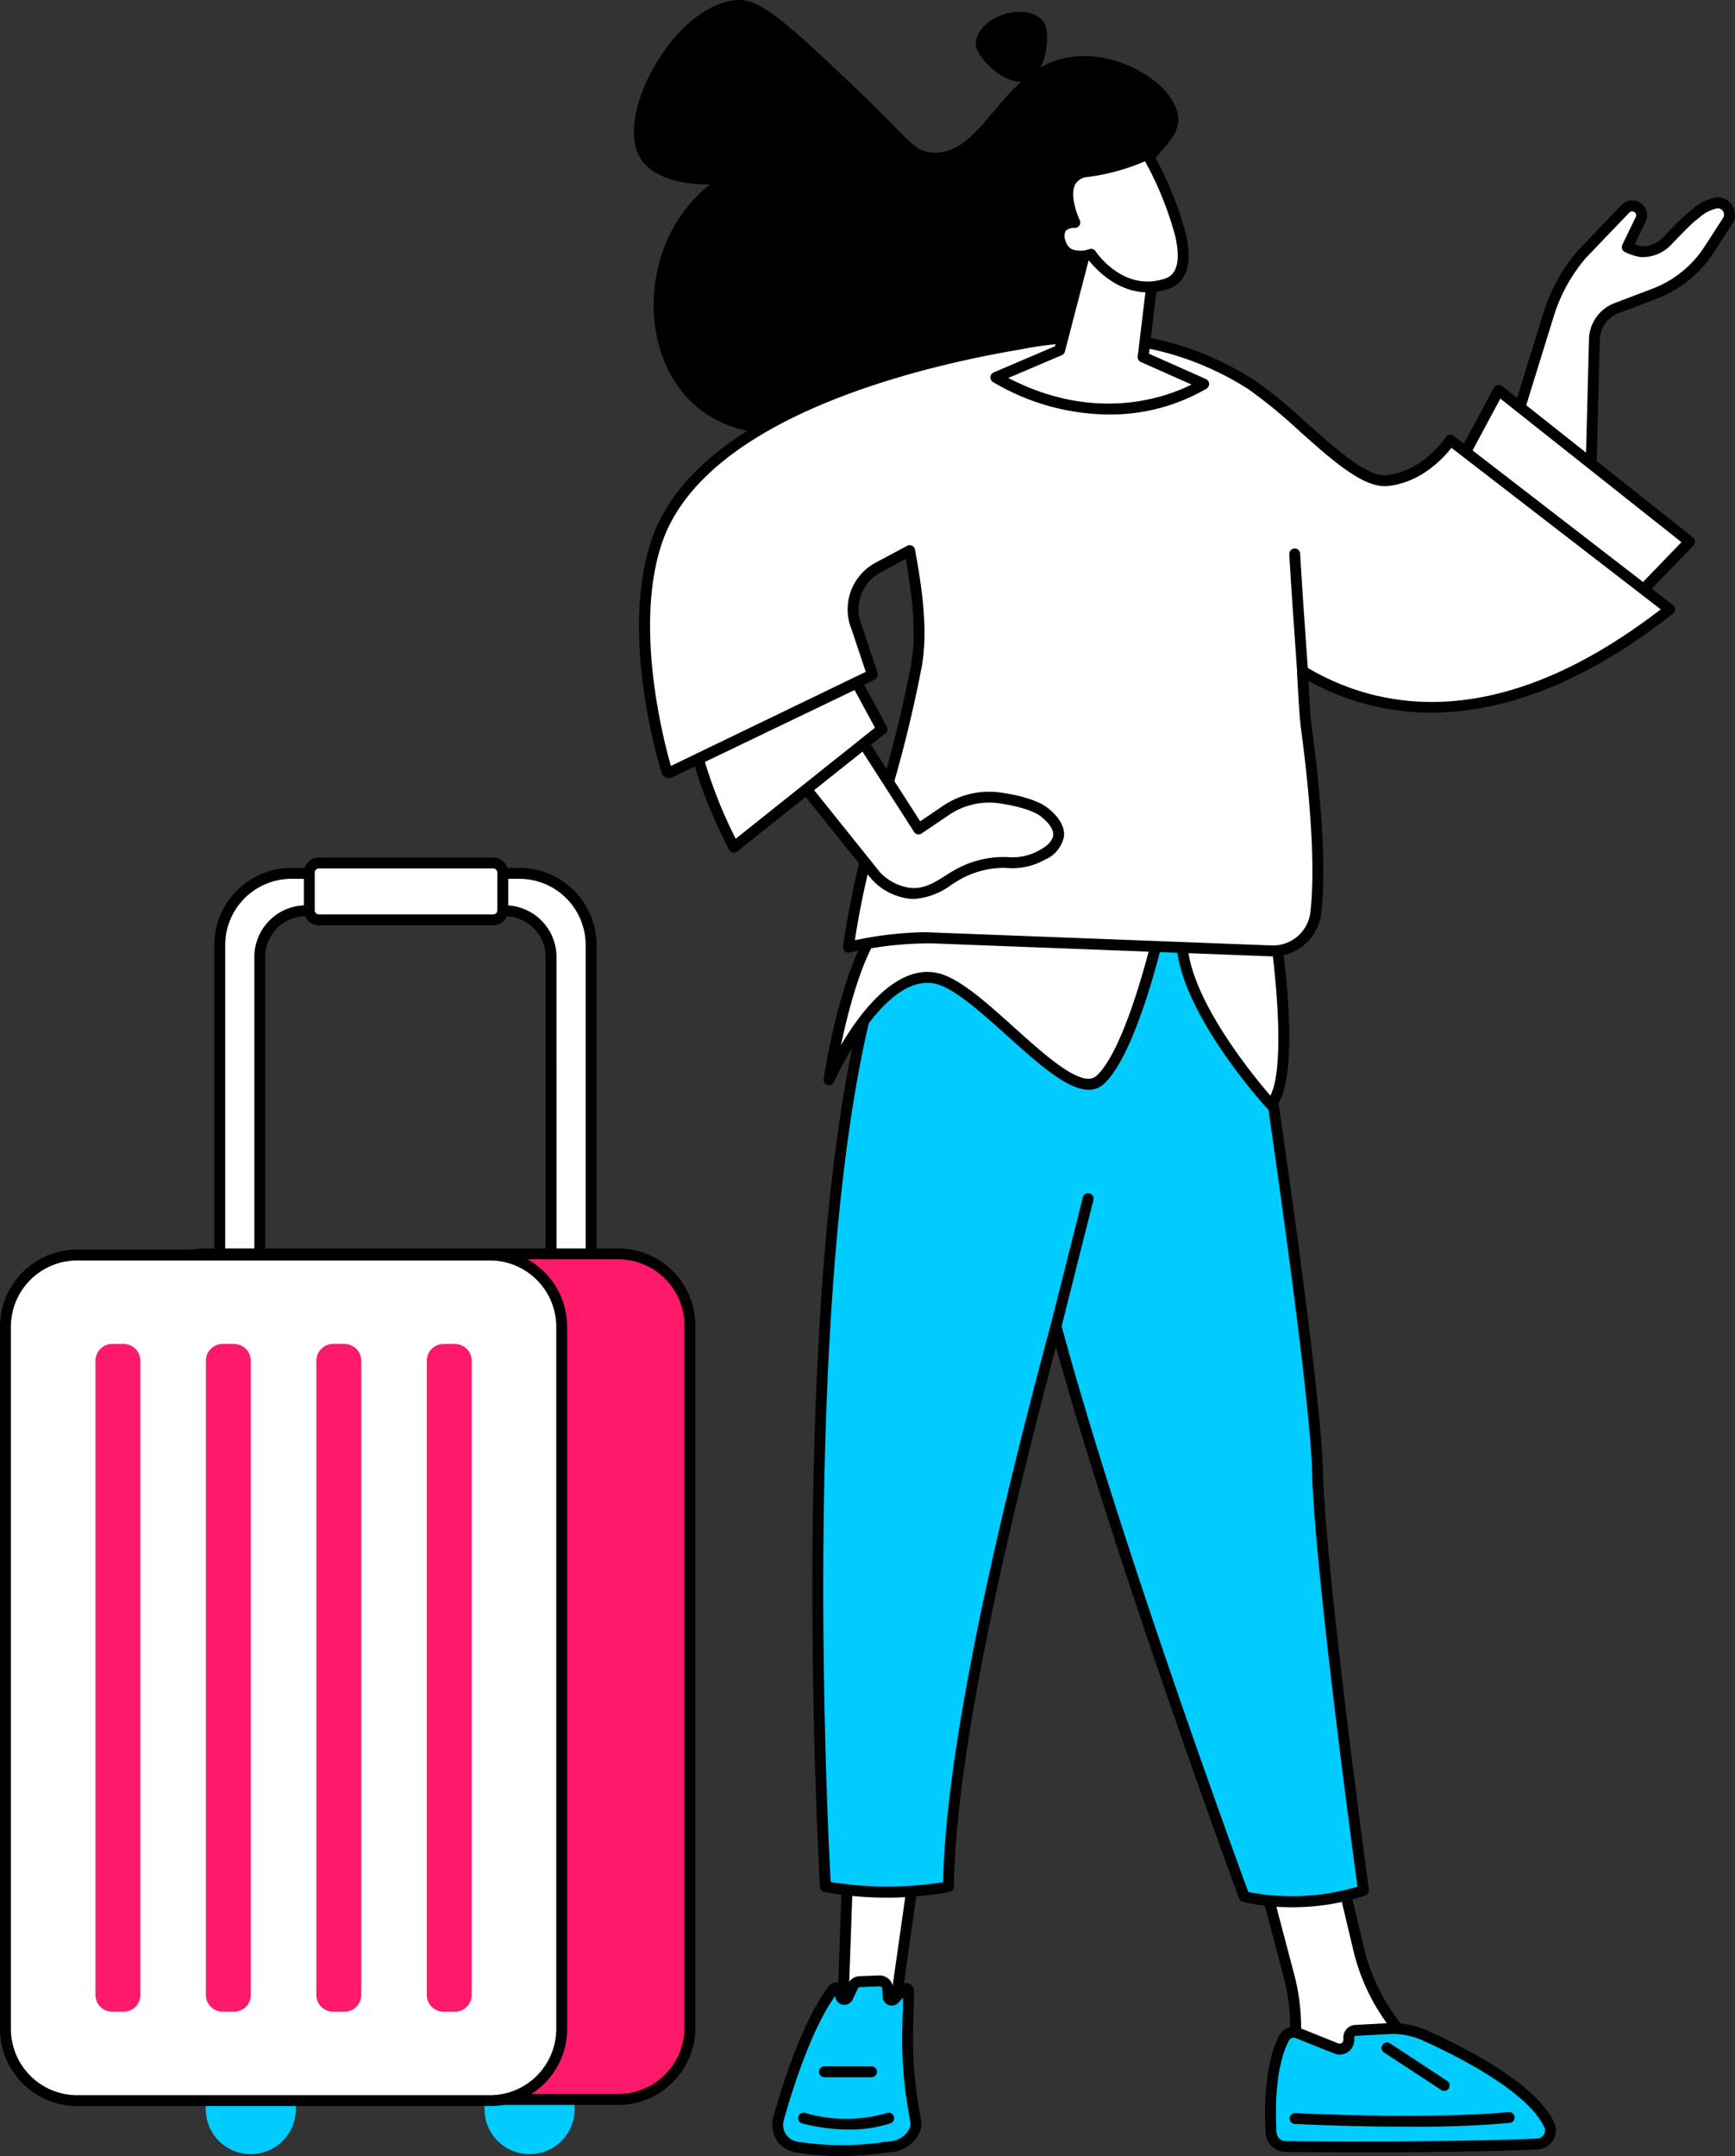 <svg id="Raggruppa_2009" data-name="Raggruppa 2009" xmlns="http://www.w3.org/2000/svg" xmlns:xlink="http://www.w3.org/1999/xlink" width="209.105" height="259.799" viewBox="0 0 209.105 259.799">
  <rect x="0" y="0" width="209.105" height="259.799" fill="#333333" stroke="none"/>
  <defs>
    <clipPath id="clip-path">
      <rect id="Rettangolo_368" data-name="Rettangolo 368" width="209.105" height="259.799" fill="none"/>
    </clipPath>
  </defs>
  <g id="Raggruppa_2009-2" data-name="Raggruppa 2009" clip-path="url(#clip-path)">
    <path id="Tracciato_4270" data-name="Tracciato 4270" d="M60.611,249.469v40.858h4.826V250.9A5.564,5.564,0,0,1,71,245.334H94.975a5.565,5.565,0,0,1,5.564,5.564v39.429h4.826V249.469a8.641,8.641,0,0,0-8.64-8.64H69.251a8.641,8.641,0,0,0-8.64,8.64" transform="translate(-34.125 -135.592)" fill="#fff"/>
    <path id="Tracciato_4271" data-name="Tracciato 4271" d="M104.521,290.138H99.695a.656.656,0,0,1-.655-.655V250.054a4.915,4.915,0,0,0-4.909-4.909H70.157a4.915,4.915,0,0,0-4.909,4.909v39.429a.656.656,0,0,1-.655.655H59.766a.656.656,0,0,1-.655-.655V248.625a9.306,9.306,0,0,1,9.3-9.3H95.88a9.306,9.306,0,0,1,9.3,9.3v40.858a.656.656,0,0,1-.655.655m-4.171-1.311h3.515v-40.2a7.994,7.994,0,0,0-7.985-7.985H68.407a7.994,7.994,0,0,0-7.985,7.985v40.2h3.515V250.054a6.227,6.227,0,0,1,6.22-6.22H94.13a6.227,6.227,0,0,1,6.22,6.22Z" transform="translate(-33.281 -134.747)"/>
    <path id="Tracciato_4272" data-name="Tracciato 4272" d="M107.461,244.827h-21a1.161,1.161,0,0,1-1.161-1.161v-4.529a1.161,1.161,0,0,1,1.161-1.161h21a1.161,1.161,0,0,1,1.161,1.161v4.529a1.161,1.161,0,0,1-1.161,1.161" transform="translate(-48.023 -133.985)" fill="#fff"/>
    <path id="Tracciato_4273" data-name="Tracciato 4273" d="M106.616,244.637h-21a1.819,1.819,0,0,1-1.817-1.817v-4.529a1.819,1.819,0,0,1,1.817-1.817h21a1.819,1.819,0,0,1,1.817,1.817v4.529a1.819,1.819,0,0,1-1.817,1.817m-21-6.852a.506.506,0,0,0-.506.506v4.529a.506.506,0,0,0,.506.506h21a.507.507,0,0,0,.506-.506v-4.529a.507.507,0,0,0-.506-.506Z" transform="translate(-47.178 -133.14)"/>
    <path id="Tracciato_4274" data-name="Tracciato 4274" d="M144.5,574.581a5.433,5.433,0,1,1-5.433-5.433,5.433,5.433,0,0,1,5.433,5.433" transform="translate(-75.24 -320.442)" fill="#0cf"/>
    <path id="Tracciato_4275" data-name="Tracciato 4275" d="M67.607,574.581a5.433,5.433,0,1,1-5.433-5.433,5.433,5.433,0,0,1,5.433,5.433" transform="translate(-31.947 -320.442)" fill="#0cf"/>
    <path id="Tracciato_4276" data-name="Tracciato 4276" d="M95.256,447.644H45.5A8.643,8.643,0,0,1,36.857,439V354.394a8.644,8.644,0,0,1,8.643-8.643H95.256a8.643,8.643,0,0,1,8.643,8.643V439a8.643,8.643,0,0,1-8.643,8.643" transform="translate(-20.751 -194.665)" fill="#fe196a"/>
    <path id="Tracciato_4277" data-name="Tracciato 4277" d="M94.412,447.456H44.656a9.309,9.309,0,0,1-9.3-9.3V353.551a9.309,9.309,0,0,1,9.3-9.3H94.412a9.309,9.309,0,0,1,9.3,9.3v84.606a9.309,9.309,0,0,1-9.3,9.3M44.656,345.563a8,8,0,0,0-7.988,7.988v84.606a8,8,0,0,0,7.988,7.988H94.412a8,8,0,0,0,7.988-7.988V353.551a8,8,0,0,0-7.988-7.988Z" transform="translate(-19.907 -193.821)"/>
    <path id="Tracciato_4278" data-name="Tracciato 4278" d="M59.9,447.969H10.143A8.643,8.643,0,0,1,1.5,439.326V354.719a8.644,8.644,0,0,1,8.643-8.643H59.9a8.644,8.644,0,0,1,8.643,8.643v84.606a8.643,8.643,0,0,1-8.643,8.643" transform="translate(-0.845 -194.848)" fill="#fff"/>
    <path id="Tracciato_4279" data-name="Tracciato 4279" d="M59.054,447.78H9.3a9.309,9.309,0,0,1-9.3-9.3V353.875a9.309,9.309,0,0,1,9.3-9.3H59.054a9.309,9.309,0,0,1,9.3,9.3v84.606a9.309,9.309,0,0,1-9.3,9.3M9.3,345.887a8,8,0,0,0-7.988,7.988v84.606A8,8,0,0,0,9.3,446.469H59.054a8,8,0,0,0,7.988-7.988V353.875a8,8,0,0,0-7.988-7.988Z" transform="translate(0 -194.003)"/>
    <path id="Tracciato_4280" data-name="Tracciato 4280" d="M29.713,451.059H28.353a2.027,2.027,0,0,1-2.027-2.027v-76.41a2.027,2.027,0,0,1,2.027-2.027h1.359a2.027,2.027,0,0,1,2.027,2.027v76.41a2.027,2.027,0,0,1-2.027,2.027" transform="translate(-14.822 -208.653)" fill="#fe196a"/>
    <path id="Tracciato_4281" data-name="Tracciato 4281" d="M60.173,451.059H58.813a2.027,2.027,0,0,1-2.027-2.027v-76.41a2.027,2.027,0,0,1,2.027-2.027h1.359a2.027,2.027,0,0,1,2.027,2.027v76.41a2.027,2.027,0,0,1-2.027,2.027" transform="translate(-31.972 -208.653)" fill="#fe196a"/>
    <path id="Tracciato_4282" data-name="Tracciato 4282" d="M90.633,451.059H89.273a2.027,2.027,0,0,1-2.027-2.027v-76.41a2.027,2.027,0,0,1,2.027-2.027h1.359a2.027,2.027,0,0,1,2.027,2.027v76.41a2.027,2.027,0,0,1-2.027,2.027" transform="translate(-49.121 -208.653)" fill="#fe196a"/>
    <path id="Tracciato_4283" data-name="Tracciato 4283" d="M121.093,451.059h-1.359a2.027,2.027,0,0,1-2.027-2.027v-76.41a2.027,2.027,0,0,1,2.027-2.027h1.359a2.027,2.027,0,0,1,2.027,2.027v76.41a2.027,2.027,0,0,1-2.027,2.027" transform="translate(-66.271 -208.653)" fill="#fe196a"/>
    <path id="Tracciato_4284" data-name="Tracciato 4284" d="M346.311,506.53l4.017,15.23a24.633,24.633,0,0,1,.624,9.338l-.8,6.435,20.286-3.311-2.621-1.931a23.89,23.89,0,0,1-9.073-13.712l-3.491-14.693Z" transform="translate(-194.98 -283.698)" fill="#fff"/>
    <path id="Tracciato_4285" data-name="Tracciato 4285" d="M349.3,537.343a.655.655,0,0,1-.65-.737l.8-6.434a23.886,23.886,0,0,0-.608-9.09l-4.017-15.23a.656.656,0,0,1,.448-.8l8.938-2.644a.655.655,0,0,1,.824.477l3.491,14.693a23.262,23.262,0,0,0,8.824,13.336l2.621,1.931a.655.655,0,0,1-.283,1.175l-20.287,3.311a.659.659,0,0,1-.105.008m-3.04-31.21,3.854,14.615a25.174,25.174,0,0,1,.641,9.586l-.7,5.565,17.885-2.919-1.367-1.007a24.573,24.573,0,0,1-9.322-14.088l-3.331-14.02Z" transform="translate(-194.136 -282.853)"/>
    <path id="Tracciato_4286" data-name="Tracciato 4286" d="M350.486,571.915c-.152-2.688-.19-8.042,1.564-11.4a1.317,1.317,0,0,1,1.658-.6l4.642,1.857a1.1,1.1,0,0,0,1.5-1.019v-.316a.845.845,0,0,1,.8-.844l4-.209a9.41,9.41,0,0,1,4.343.815c4.135,1.854,12.917,6.232,15.016,10.809a1.634,1.634,0,0,1-1.442,2.281c-3.625.163-12.8.45-30.333.3a1.77,1.77,0,0,1-1.752-1.669" transform="translate(-197.293 -314.935)" fill="#0cf"/>
    <path id="Tracciato_4287" data-name="Tracciato 4287" d="M360.807,573.437c-2.83,0-5.962-.013-9.42-.042a2.431,2.431,0,0,1-2.4-2.288c-.165-2.9-.171-8.278,1.636-11.74a1.966,1.966,0,0,1,2.483-.909l4.642,1.857a.442.442,0,0,0,.606-.41v-.317a1.5,1.5,0,0,1,1.423-1.5l4-.209a10.1,10.1,0,0,1,4.645.871c4.813,2.158,13.207,6.474,15.344,11.133a2.236,2.236,0,0,1-.131,2.1,2.322,2.322,0,0,1-1.877,1.112c-3.136.141-9.625.343-20.949.343m-8.442-13.812a.65.65,0,0,0-.58.348c-1.662,3.183-1.647,8.3-1.49,11.059a1.116,1.116,0,0,0,1.1,1.051c17.262.147,26.392-.125,30.3-.3a1.011,1.011,0,0,0,.817-.485.914.914,0,0,0,.059-.868c-2.032-4.429-10.949-8.807-14.688-10.484a8.792,8.792,0,0,0-4.041-.758l-4,.209a.19.19,0,0,0-.18.19v.317a1.752,1.752,0,0,1-2.4,1.627l-4.642-1.857a.682.682,0,0,0-.253-.049" transform="translate(-196.448 -314.09)"/>
    <path id="Tracciato_4288" data-name="Tracciato 4288" d="M369.762,584.156c-3.646,0-8.112-.085-13.438-.329a.655.655,0,1,1,.06-1.31c17.506.8,25.656-.116,25.736-.125a.656.656,0,0,1,.152,1.3,124.332,124.332,0,0,1-12.51.461" transform="translate(-200.265 -327.896)"/>
    <path id="Tracciato_4289" data-name="Tracciato 4289" d="M388.588,569.045a.653.653,0,0,1-.359-.107l-6.9-4.527a.655.655,0,0,1,.718-1.1l6.9,4.527a.656.656,0,0,1-.36,1.2" transform="translate(-214.528 -317.097)"/>
    <path id="Tracciato_4290" data-name="Tracciato 4290" d="M241.066,515.826l-2.453,17.222H232.4l.6-16.938Z" transform="translate(-130.848 -290.421)" fill="#fff"/>
    <path id="Tracciato_4291" data-name="Tracciato 4291" d="M237.769,532.858H231.56a.655.655,0,0,1-.655-.679l.6-16.938a.655.655,0,0,1,.632-.631l8.058-.284a.655.655,0,0,1,.672.747L238.418,532.3a.656.656,0,0,1-.649.563m-5.53-1.311H237.2l2.263-15.884-6.666.235Z" transform="translate(-130.004 -289.576)"/>
    <path id="Tracciato_4292" data-name="Tracciato 4292" d="M228.284,566.193a37.337,37.337,0,0,1-11.543.052,2.7,2.7,0,0,1-2.158-3.407c1.15-4.089,3.557-11.639,6.605-15.6a.455.455,0,0,1,.79.134l.108.711a.437.437,0,0,0,.827.121l.671-1.421a.963.963,0,0,1,.737-.464l2.358-.09a.964.964,0,0,1,1.039.792l.081,1.121a.437.437,0,0,0,.82.177l1.016-1.044a.354.354,0,0,1,.64.22l-.121,4.475a48.742,48.742,0,0,0,.7,9.654l.278,1.6c.145,1.478-1.372,2.8-2.849,2.961" transform="translate(-120.757 -307.538)" fill="#0cf"/>
    <path id="Tracciato_4293" data-name="Tracciato 4293" d="M221.249,566.49a34.374,34.374,0,0,1-5.455-.445,3.334,3.334,0,0,1-2.279-1.5,3.382,3.382,0,0,1-.407-2.735c1.174-4.175,3.609-11.781,6.718-15.817a1.111,1.111,0,0,1,1.929.322l.028.118.4-.832a1.624,1.624,0,0,1,1.238-.78l2.393-.093a1.618,1.618,0,0,1,1.709,1.334l.008.066.045.614L228.3,546a1.009,1.009,0,0,1,1.788.67l-.121,4.475a48.23,48.23,0,0,0,.691,9.524l.285,1.65c.184,1.875-1.659,3.487-3.431,3.677-.321.034-.658.075-1.013.117a41.717,41.717,0,0,1-5.249.375m-.676-19.3c-2.837,3.954-5.091,11.029-6.2,14.978a2.067,2.067,0,0,0,.249,1.674,2,2,0,0,0,1.381.909,34.257,34.257,0,0,0,10.341.063c.361-.043.7-.084,1.03-.119,1.107-.118,2.357-1.134,2.268-2.223l-.274-1.576a49.488,49.488,0,0,1-.71-9.784l.1-3.7-.461.473a1.093,1.093,0,0,1-1.993-.536l-.078-1.078a.313.313,0,0,0-.326-.23l-2.394.093a.3.3,0,0,0-.187.126l-.654,1.384a1.093,1.093,0,0,1-2.068-.3Z" transform="translate(-119.914 -306.691)"/>
    <path id="Tracciato_4294" data-name="Tracciato 4294" d="M226.205,584.6a21.728,21.728,0,0,1-5.524-.733.656.656,0,1,1,.333-1.268,17.478,17.478,0,0,0,9.829.022.655.655,0,1,1,.468,1.224,15.378,15.378,0,0,1-5.106.755" transform="translate(-123.972 -328.002)"/>
    <path id="Tracciato_4295" data-name="Tracciato 4295" d="M232.211,571.107h-5.693a.655.655,0,0,1,0-1.311h5.693a.655.655,0,0,1,0,1.311" transform="translate(-127.165 -320.807)"/>
    <path id="Tracciato_4296" data-name="Tracciato 4296" d="M308.7,254.524s8.141,52.586,8.465,65.144,5.548,50.556,5.548,50.556a27.834,27.834,0,0,1-14.375.749s-24.931-67.291-26.727-87.921,5.108-30.073,5.108-30.073Z" transform="translate(-158.383 -142.432)" fill="#0cf"/>
    <path id="Tracciato_4297" data-name="Tracciato 4297" d="M269.312,246.614s-27.6,84.266-28.047,118.52a41.654,41.654,0,0,1-14.824,0s-5.606-94.044,10.551-120.391Z" transform="translate(-126.961 -137.795)" fill="#0cf"/>
    <path id="Tracciato_4298" data-name="Tracciato 4298" d="M281.8,379.056a26.376,26.376,0,0,1-5.84-.64.657.657,0,0,1-.47-.412c-.147-.4-14.434-39.039-22.072-66.469-7.995,30.042-12.134,51.918-12.307,65.048a.655.655,0,0,1-.506.629,41.931,41.931,0,0,1-15.079.009.655.655,0,0,1-.548-.608c-.046-.767-4.443-77.043,6.435-111.093a.656.656,0,0,1,1.249.4c-10.33,32.336-6.776,103.26-6.4,110.09a42.783,42.783,0,0,0,13.552.025c.284-13.668,4.666-36.335,13.027-67.394a.655.655,0,0,1,1.275.3l-.02.1c7.088,26.127,21.041,64.2,22.5,68.175a27.651,27.651,0,0,0,13.161-.638c-.638-4.694-5.18-38.454-5.48-50.087-.212-8.237-3.89-34.307-6.063-49.114a.656.656,0,0,1,1.3-.19c2.66,18.122,5.873,41.381,6.076,49.271.319,12.378,5.49,50.1,5.543,50.483a.656.656,0,0,1-.422.7,27.793,27.793,0,0,1-8.908,1.414" transform="translate(-126.15 -149.237)"/>
    <path id="Tracciato_4299" data-name="Tracciato 4299" d="M290.394,345.733a.656.656,0,0,1-.636-.816l3.877-15.385a.655.655,0,1,1,1.271.32l-3.877,15.386a.655.655,0,0,1-.635.5" transform="translate(-163.128 -185.254)"/>
    <path id="Tracciato_4300" data-name="Tracciato 4300" d="M232.94,36.665c-1.738,9.981-11.874,20.7-22.068,19.282-1.664-.231-6.153-1.177-10.871-6.641-6.5,4.653-14.791,3.421-19.26-1.979-5.462-6.6-4.716-18.812,3.238-25.08-6.3-.052-8-2.476-8.5-3.431C172.531,13.187,180.323.021,187.6,0c2.684-.007,6.246,3.31,13.26,9.945,7.244,6.853,7.552,8.181,9.745,8.419,6.445.7,8.373-10.285,16.923-11.5,5.853-.832,12.391,3.258,12.885,7.12.425,3.315-3.855,4.484-6.264,11.1-1.794,4.93-.406,6.989-1.2,11.576" transform="translate(-98.439 0)"/>
    <path id="Tracciato_4301" data-name="Tracciato 4301" d="M277.555,4.984c.5,1.527,0,5.854-2.294,6.6s-5.522-2.362-6.02-3.89.959-3.373,3.255-4.122,4.561-.118,5.06,1.409" transform="translate(-151.533 -1.835)"/>
    <path id="Tracciato_4302" data-name="Tracciato 4302" d="M337.281,258s2.557,17.071-.57,20.344c0,0-10.22-11.195-10.7-19.28Z" transform="translate(-183.549 -145.26)" fill="#fff"/>
    <path id="Tracciato_4303" data-name="Tracciato 4303" d="M335.868,278.156h-.007a.656.656,0,0,1-.477-.214c-.424-.464-10.382-11.461-10.875-19.683a.655.655,0,0,1,.593-.692l11.275-1.063a.658.658,0,0,1,.71.555c.267,1.78,2.51,17.487-.744,20.893a.657.657,0,0,1-.474.2m-9.992-19.345c.8,6.636,7.9,15.275,9.935,17.632,1.722-3.334.729-13.848.068-18.575Z" transform="translate(-182.705 -144.416)"/>
    <path id="Tracciato_4304" data-name="Tracciato 4304" d="M268.294,255.195s-3.183,13.773-6.96,17.208-14.2-11.116-19.833-12.253c-6.879-1.387-12.846,12.249-12.846,12.249s2.387-16.026,7.114-19.691Z" transform="translate(-128.738 -142.28)" fill="#fff"/>
    <path id="Tracciato_4305" data-name="Tracciato 4305" d="M259.107,272.746c-2.6,0-6.136-3.183-9.839-6.512-3.187-2.866-6.483-5.83-8.74-6.285-6.282-1.267-12.058,11.738-12.116,11.87a.655.655,0,0,1-1.248-.359c.1-.665,2.481-16.33,7.36-20.112a.659.659,0,0,1,.452-.135L267.5,253.7a.655.655,0,0,1,.589.8c-.132.571-3.274,14.013-7.158,17.545a2.617,2.617,0,0,1-1.824.7m-19.442-14.194a5.665,5.665,0,0,1,1.121.112c2.608.526,5.887,3.474,9.357,6.595,3.842,3.454,8.193,7.369,9.9,5.815,3.094-2.814,5.863-13.244,6.582-16.128l-31.494-2.407c-2.877,2.485-4.863,10-5.882,14.833,2.217-3.748,6.028-8.82,10.411-8.82" transform="translate(-127.894 -141.436)"/>
    <path id="Tracciato_4306" data-name="Tracciato 4306" d="M425.784,62.126l5.254-5.478a1.131,1.131,0,0,1,1.834,1.276l-1.617,3.339a6.91,6.91,0,0,0,1.651.548,4.094,4.094,0,0,0,3.188-1.305c.959-1,2.511-2.6,3.037-2.992a6.236,6.236,0,0,1,2.9-1.576l.034,0a1.414,1.414,0,0,1,1.291,2.178l-2.2,3.4a13.766,13.766,0,0,1-6.677,5.4l-4.507,1.71a4.135,4.135,0,0,0-2.667,3.758l-.454,17.476L417.63,82.8l4.142-13.392a20.561,20.561,0,0,1,4.011-7.283" transform="translate(-235.134 -31.49)" fill="#fff"/>
    <path id="Tracciato_4307" data-name="Tracciato 4307" d="M426.008,89.664a.655.655,0,0,1-.4-.135l-9.223-7.049a.656.656,0,0,1-.228-.714L420.3,68.374a21.1,21.1,0,0,1,4.139-7.515l.025-.028,5.253-5.478a1.787,1.787,0,0,1,2.9,2.015L431.3,60.085a3.55,3.55,0,0,0,.8.231,3.423,3.423,0,0,0,2.672-1.1,39.356,39.356,0,0,1,3.118-3.064c.106-.079.216-.164.33-.253a5.768,5.768,0,0,1,2.911-1.452,2.07,2.07,0,0,1,1.928,3.185l-2.2,3.4a14.324,14.324,0,0,1-7,5.653l-4.507,1.71a3.467,3.467,0,0,0-2.244,3.162l-.455,17.477a.654.654,0,0,1-.655.638m-8.462-7.947,7.84,5.992.422-16.193a4.773,4.773,0,0,1,3.089-4.354l4.507-1.71a13.023,13.023,0,0,0,6.359-5.139l2.2-3.4a.758.758,0,0,0-.692-1.168,4.724,4.724,0,0,0-2.243,1.184c-.12.093-.236.182-.347.265-.361.27-1.439,1.334-2.955,2.92a4.742,4.742,0,0,1-3.7,1.506,6.971,6.971,0,0,1-1.885-.607.655.655,0,0,1-.314-.881l1.617-3.339a.476.476,0,0,0-.772-.536l-5.24,5.464a19.8,19.8,0,0,0-3.872,7.036Z" transform="translate(-234.29 -30.649)"/>
    <path id="Tracciato_4308" data-name="Tracciato 4308" d="M404.624,107.636l23.007,18.232L417.376,136.5,397.86,120.243Z" transform="translate(-224.003 -60.601)" fill="#fff"/>
    <path id="Tracciato_4309" data-name="Tracciato 4309" d="M416.532,136.311a.652.652,0,0,1-.419-.152L396.6,119.9a.656.656,0,0,1-.159-.814l6.764-12.607a.655.655,0,0,1,.984-.2l23.007,18.232a.655.655,0,0,1,.065.969L417,136.111a.655.655,0,0,1-.472.2m-18.685-17.074,18.636,15.525,9.33-9.673-21.826-17.3Z" transform="translate(-223.159 -59.757)"/>
    <path id="Tracciato_4310" data-name="Tracciato 4310" d="M301.315,125.785,274.894,105.4s-2.891,4.4-7.629,4.873c-4.028.4-10.9-7.93-16.32-11.539a36.586,36.586,0,0,0-23.308-5.581s-.039,0-.112.01a41.245,41.245,0,0,0-4.571.666c-11.119,1.862-38.576,8.017-43.78,23.983-3.51,10.772.593,25.212,1.277,27.469a.271.271,0,0,0,.38.163l24.405-11.784-1.883-5.667a5.739,5.739,0,0,1,2.594-7.256l3.784-2.026c.871,4.767,1.588,9.781.777,14.032-3,15.723-6.442,20.866-8.158,33.759a43.278,43.278,0,0,1,10.265-1.117L253.3,166.94a5.2,5.2,0,0,0,5.374-4.594c.426-3.779.435-10.47-1.127-22.21-.2-1.525-.331-3.945-.479-6.9,8.314,5,23.5,8.89,44.244-7.446" transform="translate(-100.089 -52.364)" fill="#fff"/>
    <path id="Tracciato_4311" data-name="Tracciato 4311" d="M252.648,166.751c-.075,0-.15,0-.225,0l-40.689-1.556a42.869,42.869,0,0,0-10.089,1.1.656.656,0,0,1-.8-.725,97.953,97.953,0,0,1,3.871-16.758,157.79,157.79,0,0,0,4.294-17.038c.734-3.844.17-8.439-.618-12.906l-2.99,1.6a5.067,5.067,0,0,0-2.3,6.428c.006.014.012.029.017.044L205,132.6a.656.656,0,0,1-.337.8l-24.405,11.784a.926.926,0,0,1-1.292-.564c-.833-2.749-4.809-17.011-1.273-27.861,5.292-16.239,32.739-22.492,44.294-24.426a41.952,41.952,0,0,1,4.622-.673l.1-.011a.553.553,0,0,1,.071,0,36.978,36.978,0,0,1,23.667,5.691,61.515,61.515,0,0,1,6.23,5.107c3.618,3.225,7.351,6.558,9.665,6.328,4.376-.439,7.12-4.54,7.147-4.581a.655.655,0,0,1,.948-.159l26.42,20.385a.655.655,0,0,1,.005,1.034c-9.339,7.353-18.474,11.345-27.151,11.865a30.4,30.4,0,0,1-16.783-3.764c.129,2.489.245,4.381.413,5.648,1.311,9.853,1.69,17.38,1.128,22.37a5.874,5.874,0,0,1-5.826,5.18m-42.111-2.908c.431,0,.854.012,1.265.038l40.671,1.555a4.549,4.549,0,0,0,4.7-4.012c.378-3.358.489-9.91-1.126-22.05-.2-1.514-.327-3.839-.484-6.958a.656.656,0,0,1,.993-.595c8.718,5.248,23.194,8.264,42.836-6.882L274.17,105.48c-.994,1.262-3.707,4.2-7.694,4.6-2.889.291-6.663-3.084-10.668-6.654a60.793,60.793,0,0,0-6.081-4.992,35.682,35.682,0,0,0-22.889-5.474l-.036,0-.058.007a40.826,40.826,0,0,0-4.515.657c-11.341,1.9-38.216,7.987-43.287,23.544-3.278,10.059.3,23.683,1.154,26.643l23.482-11.338-1.7-5.1a6.375,6.375,0,0,1,2.9-8.063l3.785-2.026a.655.655,0,0,1,.954.46c.889,4.866,1.6,9.962.775,14.273a159,159,0,0,1-4.326,17.167,98.66,98.66,0,0,0-3.7,15.629,44.807,44.807,0,0,1,8.264-.971" transform="translate(-99.235 -51.515)"/>
    <path id="Tracciato_4312" data-name="Tracciato 4312" d="M227.119,202.48l7.328,11.407,3.283-2.226a9.292,9.292,0,0,1,6.857-1.455s3.53.469,5.037,1.685c3.634,2.933.413,4.758-.284,5.126a7.228,7.228,0,0,1-4.333.907,11.4,11.4,0,0,0-5.822,1.443c-1.743.947-3.779,2.88-6.546,2.13a6.521,6.521,0,0,1-3.4-2.035l-9.467-11.806Z" transform="translate(-123.733 -114)" fill="#fff"/>
    <path id="Tracciato_4313" data-name="Tracciato 4313" d="M233.045,221.478a5.416,5.416,0,0,1-1.422-.193,7.16,7.16,0,0,1-3.758-2.276l-9.453-11.788a.655.655,0,0,1,.134-.946L225.9,201.1a.655.655,0,0,1,.929.182l6.965,10.841,2.726-1.849a9.893,9.893,0,0,1,7.34-1.557c.122.015,3.7.5,5.333,1.82,1.39,1.122,2.039,2.264,1.93,3.395a3.849,3.849,0,0,1-2.319,2.821,7.936,7.936,0,0,1-4.733.977,10.83,10.83,0,0,0-5.417,1.37c-.333.181-.686.406-1.06.643a8.537,8.537,0,0,1-4.548,1.736M219.87,206.945l9.031,11.261a5.986,5.986,0,0,0,3.065,1.813c1.928.523,3.45-.447,4.923-1.384.393-.25.765-.486,1.138-.689a11.937,11.937,0,0,1,6.227-1.516,6.646,6.646,0,0,0,3.935-.838c.974-.516,1.567-1.167,1.627-1.787.08-.828-.744-1.68-1.449-2.249-1.116-.9-3.779-1.421-4.712-1.545a8.614,8.614,0,0,0-6.4,1.348l-3.282,2.226a.655.655,0,0,1-.919-.188l-6.958-10.831Z" transform="translate(-122.889 -113.156)"/>
    <path id="Tracciato_4314" data-name="Tracciato 4314" d="M211.763,188.3l3.019,5.572L196.94,208.1s-3.248-6.246-4.247-10.636Z" transform="translate(-108.49 -106.017)" fill="#fff"/>
    <path id="Tracciato_4315" data-name="Tracciato 4315" d="M196.1,207.913a.656.656,0,0,1-.582-.353c-.134-.258-3.3-6.372-4.3-10.793a.656.656,0,0,1,.356-.736l19.07-9.165a.655.655,0,0,1,.86.278l3.019,5.572a.656.656,0,0,1-.168.825L196.5,207.77a.656.656,0,0,1-.409.143m-3.485-10.931a55.852,55.852,0,0,0,3.707,9.259L213.1,192.858l-2.46-4.54Z" transform="translate(-107.646 -105.172)"/>
    <path id="Tracciato_4316" data-name="Tracciato 4316" d="M357.221,167.069a.655.655,0,0,1-.653-.611c-.079-1.152-.167-2.411-.259-3.717-.256-3.645-.545-7.776-.712-10.868a.656.656,0,0,1,1.309-.07c.166,3.081.455,7.207.711,10.847.091,1.306.18,2.566.258,3.719a.654.654,0,0,1-.609.7l-.045,0" transform="translate(-200.208 -85.119)"/>
    <path id="Tracciato_4317" data-name="Tracciato 4317" d="M293.987,64.628l-1.58,13.132,7.307,3.249s-10.812,7.349-25.05-.8l7.686-3.283,3.963-15.24Z" transform="translate(-154.641 -34.733)" fill="#fff"/>
    <path id="Tracciato_4318" data-name="Tracciato 4318" d="M287.359,83.835a27.658,27.658,0,0,1-13.866-3.9.656.656,0,0,1,.069-1.172l7.389-3.156,3.882-14.928a.655.655,0,0,1,.869-.447l7.675,2.938a.655.655,0,0,1,.416.69l-1.522,12.652,6.864,3.052a.655.655,0,0,1,.1,1.141,22.956,22.956,0,0,1-11.878,3.128m-12.039-4.4c10.609,5.5,19.157,2.267,22.09.794L291.3,77.515a.655.655,0,0,1-.385-.677l1.519-12.624-6.513-2.493-3.779,14.53a.654.654,0,0,1-.377.438Z" transform="translate(-153.797 -33.889)"/>
    <path id="Tracciato_4319" data-name="Tracciato 4319" d="M295.951,54.581s-2.933,1.107-3.707-1.442A1.661,1.661,0,0,1,294,50.751s-2.692-5.586,1.494-6.13a24.7,24.7,0,0,0,7.242-2.092,42.564,42.564,0,0,1,4.02,9.795c.589,2.694.428,5.074-1.606,5.783-5.568,1.941-9.2-3.526-9.2-3.526" transform="translate(-164.457 -23.945)" fill="#fff"/>
    <path id="Tracciato_4320" data-name="Tracciato 4320" d="M301.942,58.333c-3.683,0-6.253-2.792-7.089-3.841a4,4,0,0,1-2.612-.178,2.852,2.852,0,0,1-1.47-1.828,2.507,2.507,0,0,1,.251-2.384,2.223,2.223,0,0,1,1.193-.743c-.421-1.147-.962-3.2-.159-4.678a3.1,3.1,0,0,1,2.506-1.553,24.3,24.3,0,0,0,7.032-2.027.656.656,0,0,1,.865.26,42.679,42.679,0,0,1,4.091,9.98c.981,4.48-.563,6.03-2.03,6.542a7.8,7.8,0,0,1-2.579.451m-6.291-4.96c.137.205,3.428,5.017,8.438,3.27,1.406-.49,1.8-2.18,1.182-5.024a40.174,40.174,0,0,0-3.66-9.083,26.085,26.085,0,0,1-6.879,1.89,1.851,1.851,0,0,0-1.522.876c-.669,1.234.159,3.536.535,4.32a.656.656,0,0,1-.632.938,1.455,1.455,0,0,0-1.064.357,1.423,1.423,0,0,0-.022,1.187,1.573,1.573,0,0,0,.8,1.033,3.066,3.066,0,0,0,2.053-.014.657.657,0,0,1,.776.25m-.545.364h0Z" transform="translate(-163.611 -23.1)"/>
  </g>
</svg>
